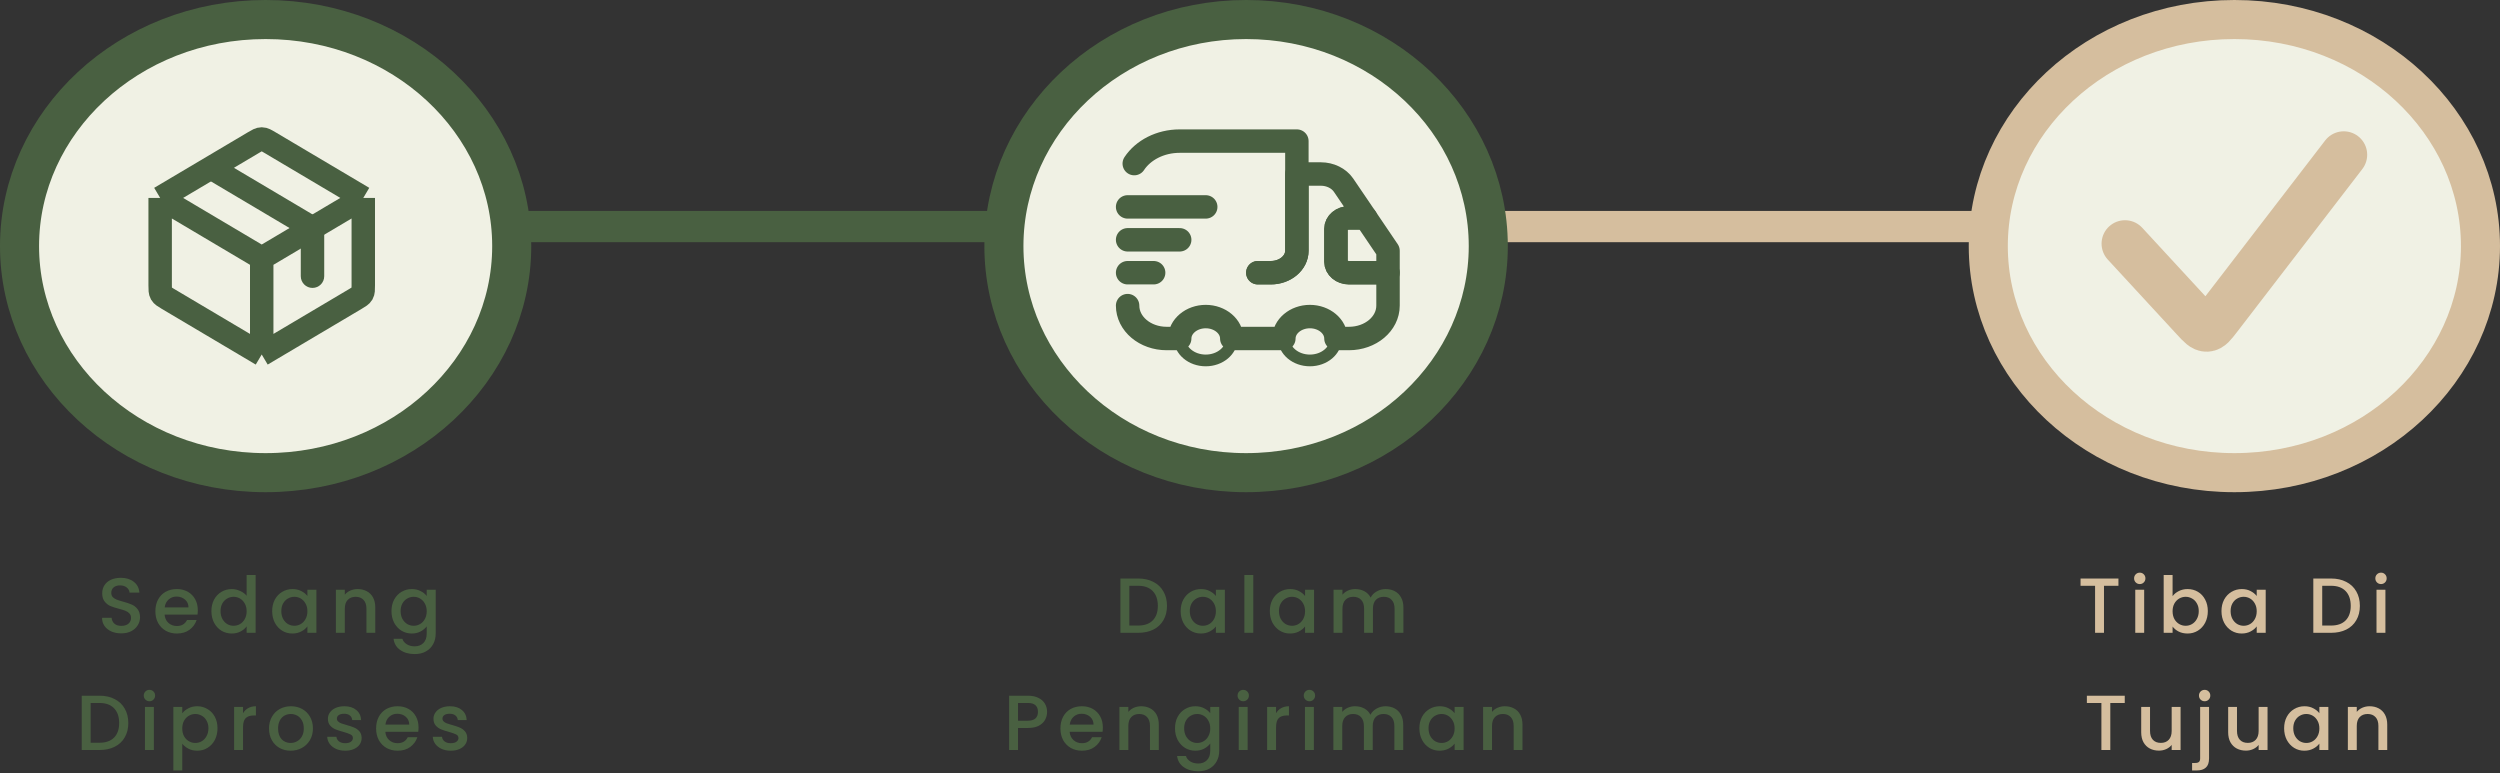 <svg width="320" height="99" viewBox="0 0 320 99" fill="none" xmlns="http://www.w3.org/2000/svg">
<rect x="0" y="0" width="320" height="99" fill="#333333" stroke="none"/>
<line x1="20" y1="29" x2="173" y2="29" stroke="#496041" stroke-width="4"/>
<line x1="147" y1="29" x2="299" y2="29" stroke="#D5BE9E" stroke-width="4"/>
<path d="M15.523 81.07C15.057 81.07 14.637 80.99 14.263 80.83C13.89 80.663 13.597 80.43 13.383 80.13C13.17 79.83 13.063 79.48 13.063 79.08H14.283C14.31 79.38 14.427 79.627 14.633 79.82C14.847 80.013 15.143 80.11 15.523 80.11C15.917 80.11 16.223 80.017 16.443 79.83C16.663 79.637 16.773 79.39 16.773 79.09C16.773 78.857 16.703 78.667 16.563 78.52C16.43 78.373 16.26 78.26 16.053 78.18C15.853 78.1 15.573 78.013 15.213 77.92C14.76 77.8 14.39 77.68 14.103 77.56C13.823 77.433 13.583 77.24 13.383 76.98C13.183 76.72 13.083 76.373 13.083 75.94C13.083 75.54 13.183 75.19 13.383 74.89C13.583 74.59 13.863 74.36 14.223 74.2C14.583 74.04 15 73.96 15.473 73.96C16.147 73.96 16.697 74.13 17.123 74.47C17.557 74.803 17.797 75.263 17.843 75.85H16.583C16.563 75.597 16.443 75.38 16.223 75.2C16.003 75.02 15.713 74.93 15.353 74.93C15.027 74.93 14.76 75.013 14.553 75.18C14.347 75.347 14.243 75.587 14.243 75.9C14.243 76.113 14.307 76.29 14.433 76.43C14.567 76.563 14.733 76.67 14.933 76.75C15.133 76.83 15.407 76.917 15.753 77.01C16.213 77.137 16.587 77.263 16.873 77.39C17.167 77.517 17.413 77.713 17.613 77.98C17.82 78.24 17.923 78.59 17.923 79.03C17.923 79.383 17.827 79.717 17.633 80.03C17.447 80.343 17.17 80.597 16.803 80.79C16.443 80.977 16.017 81.07 15.523 81.07ZM25.319 78.11C25.319 78.317 25.305 78.503 25.279 78.67H21.069C21.102 79.11 21.265 79.463 21.559 79.73C21.852 79.997 22.212 80.13 22.639 80.13C23.252 80.13 23.685 79.873 23.939 79.36H25.169C25.002 79.867 24.699 80.283 24.259 80.61C23.825 80.93 23.285 81.09 22.639 81.09C22.112 81.09 21.639 80.973 21.219 80.74C20.805 80.5 20.479 80.167 20.239 79.74C20.005 79.307 19.889 78.807 19.889 78.24C19.889 77.673 20.002 77.177 20.229 76.75C20.462 76.317 20.785 75.983 21.199 75.75C21.619 75.517 22.099 75.4 22.639 75.4C23.159 75.4 23.622 75.513 24.029 75.74C24.435 75.967 24.752 76.287 24.979 76.7C25.205 77.107 25.319 77.577 25.319 78.11ZM24.129 77.75C24.122 77.33 23.972 76.993 23.679 76.74C23.385 76.487 23.022 76.36 22.589 76.36C22.195 76.36 21.859 76.487 21.579 76.74C21.299 76.987 21.132 77.323 21.079 77.75H24.129ZM27.06 78.22C27.06 77.667 27.174 77.177 27.4 76.75C27.634 76.323 27.947 75.993 28.34 75.76C28.74 75.52 29.184 75.4 29.67 75.4C30.03 75.4 30.384 75.48 30.73 75.64C31.084 75.793 31.364 76 31.57 76.26V73.6H32.72V81H31.57V80.17C31.384 80.437 31.124 80.657 30.79 80.83C30.464 81.003 30.087 81.09 29.66 81.09C29.18 81.09 28.74 80.97 28.34 80.73C27.947 80.483 27.634 80.143 27.4 79.71C27.174 79.27 27.06 78.773 27.06 78.22ZM31.57 78.24C31.57 77.86 31.49 77.53 31.33 77.25C31.177 76.97 30.974 76.757 30.72 76.61C30.467 76.463 30.194 76.39 29.9 76.39C29.607 76.39 29.334 76.463 29.08 76.61C28.827 76.75 28.62 76.96 28.46 77.24C28.307 77.513 28.23 77.84 28.23 78.22C28.23 78.6 28.307 78.933 28.46 79.22C28.62 79.507 28.827 79.727 29.08 79.88C29.34 80.027 29.614 80.1 29.9 80.1C30.194 80.1 30.467 80.027 30.72 79.88C30.974 79.733 31.177 79.52 31.33 79.24C31.49 78.953 31.57 78.62 31.57 78.24ZM34.838 78.22C34.838 77.667 34.951 77.177 35.178 76.75C35.411 76.323 35.724 75.993 36.118 75.76C36.518 75.52 36.958 75.4 37.438 75.4C37.871 75.4 38.248 75.487 38.568 75.66C38.894 75.827 39.154 76.037 39.348 76.29V75.49H40.498V81H39.348V80.18C39.154 80.44 38.891 80.657 38.558 80.83C38.224 81.003 37.844 81.09 37.418 81.09C36.944 81.09 36.511 80.97 36.118 80.73C35.724 80.483 35.411 80.143 35.178 79.71C34.951 79.27 34.838 78.773 34.838 78.22ZM39.348 78.24C39.348 77.86 39.268 77.53 39.108 77.25C38.954 76.97 38.751 76.757 38.498 76.61C38.244 76.463 37.971 76.39 37.678 76.39C37.384 76.39 37.111 76.463 36.858 76.61C36.604 76.75 36.398 76.96 36.238 77.24C36.084 77.513 36.008 77.84 36.008 78.22C36.008 78.6 36.084 78.933 36.238 79.22C36.398 79.507 36.604 79.727 36.858 79.88C37.118 80.027 37.391 80.1 37.678 80.1C37.971 80.1 38.244 80.027 38.498 79.88C38.751 79.733 38.954 79.52 39.108 79.24C39.268 78.953 39.348 78.62 39.348 78.24ZM45.775 75.4C46.209 75.4 46.595 75.49 46.935 75.67C47.282 75.85 47.552 76.117 47.745 76.47C47.938 76.823 48.035 77.25 48.035 77.75V81H46.905V77.92C46.905 77.427 46.782 77.05 46.535 76.79C46.288 76.523 45.952 76.39 45.525 76.39C45.099 76.39 44.758 76.523 44.505 76.79C44.258 77.05 44.135 77.427 44.135 77.92V81H42.995V75.49H44.135V76.12C44.322 75.893 44.559 75.717 44.845 75.59C45.139 75.463 45.449 75.4 45.775 75.4ZM52.709 75.4C53.136 75.4 53.513 75.487 53.839 75.66C54.173 75.827 54.433 76.037 54.619 76.29V75.49H55.769V81.09C55.769 81.597 55.663 82.047 55.449 82.44C55.236 82.84 54.926 83.153 54.519 83.38C54.119 83.607 53.639 83.72 53.079 83.72C52.333 83.72 51.713 83.543 51.219 83.19C50.726 82.843 50.446 82.37 50.379 81.77H51.509C51.596 82.057 51.779 82.287 52.059 82.46C52.346 82.64 52.686 82.73 53.079 82.73C53.539 82.73 53.909 82.59 54.189 82.31C54.476 82.03 54.619 81.623 54.619 81.09V80.17C54.426 80.43 54.163 80.65 53.829 80.83C53.503 81.003 53.129 81.09 52.709 81.09C52.229 81.09 51.789 80.97 51.389 80.73C50.996 80.483 50.683 80.143 50.449 79.71C50.223 79.27 50.109 78.773 50.109 78.22C50.109 77.667 50.223 77.177 50.449 76.75C50.683 76.323 50.996 75.993 51.389 75.76C51.789 75.52 52.229 75.4 52.709 75.4ZM54.619 78.24C54.619 77.86 54.539 77.53 54.379 77.25C54.226 76.97 54.023 76.757 53.769 76.61C53.516 76.463 53.243 76.39 52.949 76.39C52.656 76.39 52.383 76.463 52.129 76.61C51.876 76.75 51.669 76.96 51.509 77.24C51.356 77.513 51.279 77.84 51.279 78.22C51.279 78.6 51.356 78.933 51.509 79.22C51.669 79.507 51.876 79.727 52.129 79.88C52.389 80.027 52.663 80.1 52.949 80.1C53.243 80.1 53.516 80.027 53.769 79.88C54.023 79.733 54.226 79.52 54.379 79.24C54.539 78.953 54.619 78.62 54.619 78.24ZM12.733 89.05C13.473 89.05 14.12 89.193 14.673 89.48C15.233 89.76 15.663 90.167 15.963 90.7C16.27 91.227 16.423 91.843 16.423 92.55C16.423 93.257 16.27 93.87 15.963 94.39C15.663 94.91 15.233 95.31 14.673 95.59C14.12 95.863 13.473 96 12.733 96H10.463V89.05H12.733ZM12.733 95.07C13.546 95.07 14.17 94.85 14.603 94.41C15.036 93.97 15.253 93.35 15.253 92.55C15.253 91.743 15.036 91.113 14.603 90.66C14.17 90.207 13.546 89.98 12.733 89.98H11.603V95.07H12.733ZM19.133 89.76C18.926 89.76 18.753 89.69 18.613 89.55C18.473 89.41 18.403 89.237 18.403 89.03C18.403 88.823 18.473 88.65 18.613 88.51C18.753 88.37 18.926 88.3 19.133 88.3C19.333 88.3 19.503 88.37 19.643 88.51C19.783 88.65 19.853 88.823 19.853 89.03C19.853 89.237 19.783 89.41 19.643 89.55C19.503 89.69 19.333 89.76 19.133 89.76ZM19.693 90.49V96H18.553V90.49H19.693ZM23.329 91.3C23.523 91.047 23.786 90.833 24.119 90.66C24.453 90.487 24.829 90.4 25.25 90.4C25.73 90.4 26.166 90.52 26.559 90.76C26.959 90.993 27.273 91.323 27.5 91.75C27.726 92.177 27.84 92.667 27.84 93.22C27.84 93.773 27.726 94.27 27.5 94.71C27.273 95.143 26.959 95.483 26.559 95.73C26.166 95.97 25.73 96.09 25.25 96.09C24.829 96.09 24.456 96.007 24.13 95.84C23.803 95.667 23.536 95.453 23.329 95.2V98.62H22.189V90.49H23.329V91.3ZM26.68 93.22C26.68 92.84 26.599 92.513 26.439 92.24C26.286 91.96 26.079 91.75 25.82 91.61C25.566 91.463 25.293 91.39 25 91.39C24.713 91.39 24.439 91.463 24.18 91.61C23.926 91.757 23.72 91.97 23.559 92.25C23.406 92.53 23.329 92.86 23.329 93.24C23.329 93.62 23.406 93.953 23.559 94.24C23.72 94.52 23.926 94.733 24.18 94.88C24.439 95.027 24.713 95.1 25 95.1C25.293 95.1 25.566 95.027 25.82 94.88C26.079 94.727 26.286 94.507 26.439 94.22C26.599 93.933 26.68 93.6 26.68 93.22ZM31.107 91.29C31.273 91.01 31.494 90.793 31.767 90.64C32.047 90.48 32.377 90.4 32.757 90.4V91.58H32.467C32.02 91.58 31.68 91.693 31.447 91.92C31.22 92.147 31.107 92.54 31.107 93.1V96H29.967V90.49H31.107V91.29ZM37.195 96.09C36.675 96.09 36.205 95.973 35.785 95.74C35.365 95.5 35.035 95.167 34.795 94.74C34.555 94.307 34.435 93.807 34.435 93.24C34.435 92.68 34.558 92.183 34.805 91.75C35.051 91.317 35.388 90.983 35.815 90.75C36.241 90.517 36.718 90.4 37.245 90.4C37.771 90.4 38.248 90.517 38.675 90.75C39.101 90.983 39.438 91.317 39.685 91.75C39.931 92.183 40.055 92.68 40.055 93.24C40.055 93.8 39.928 94.297 39.675 94.73C39.421 95.163 39.075 95.5 38.635 95.74C38.201 95.973 37.721 96.09 37.195 96.09ZM37.195 95.1C37.488 95.1 37.761 95.03 38.015 94.89C38.275 94.75 38.485 94.54 38.645 94.26C38.805 93.98 38.885 93.64 38.885 93.24C38.885 92.84 38.808 92.503 38.655 92.23C38.501 91.95 38.298 91.74 38.045 91.6C37.791 91.46 37.518 91.39 37.225 91.39C36.931 91.39 36.658 91.46 36.405 91.6C36.158 91.74 35.961 91.95 35.815 92.23C35.668 92.503 35.595 92.84 35.595 93.24C35.595 93.833 35.745 94.293 36.045 94.62C36.351 94.94 36.735 95.1 37.195 95.1ZM44.182 96.09C43.748 96.09 43.358 96.013 43.012 95.86C42.672 95.7 42.402 95.487 42.202 95.22C42.002 94.947 41.895 94.643 41.882 94.31H43.062C43.082 94.543 43.192 94.74 43.392 94.9C43.598 95.053 43.855 95.13 44.162 95.13C44.482 95.13 44.728 95.07 44.902 94.95C45.082 94.823 45.172 94.663 45.172 94.47C45.172 94.263 45.072 94.11 44.872 94.01C44.678 93.91 44.368 93.8 43.942 93.68C43.528 93.567 43.192 93.457 42.932 93.35C42.672 93.243 42.445 93.08 42.252 92.86C42.065 92.64 41.972 92.35 41.972 91.99C41.972 91.697 42.058 91.43 42.232 91.19C42.405 90.943 42.652 90.75 42.972 90.61C43.298 90.47 43.672 90.4 44.092 90.4C44.718 90.4 45.222 90.56 45.602 90.88C45.988 91.193 46.195 91.623 46.222 92.17H45.082C45.062 91.923 44.962 91.727 44.782 91.58C44.602 91.433 44.358 91.36 44.052 91.36C43.752 91.36 43.522 91.417 43.362 91.53C43.202 91.643 43.122 91.793 43.122 91.98C43.122 92.127 43.175 92.25 43.282 92.35C43.388 92.45 43.518 92.53 43.672 92.59C43.825 92.643 44.052 92.713 44.352 92.8C44.752 92.907 45.078 93.017 45.332 93.13C45.592 93.237 45.815 93.397 46.002 93.61C46.188 93.823 46.285 94.107 46.292 94.46C46.292 94.773 46.205 95.053 46.032 95.3C45.858 95.547 45.612 95.74 45.292 95.88C44.978 96.02 44.608 96.09 44.182 96.09ZM53.573 93.11C53.573 93.317 53.56 93.503 53.533 93.67H49.323C49.357 94.11 49.52 94.463 49.813 94.73C50.107 94.997 50.467 95.13 50.893 95.13C51.507 95.13 51.94 94.873 52.193 94.36H53.423C53.257 94.867 52.953 95.283 52.513 95.61C52.08 95.93 51.54 96.09 50.893 96.09C50.367 96.09 49.893 95.973 49.473 95.74C49.06 95.5 48.733 95.167 48.493 94.74C48.26 94.307 48.143 93.807 48.143 93.24C48.143 92.673 48.257 92.177 48.483 91.75C48.717 91.317 49.04 90.983 49.453 90.75C49.873 90.517 50.353 90.4 50.893 90.4C51.413 90.4 51.877 90.513 52.283 90.74C52.69 90.967 53.007 91.287 53.233 91.7C53.46 92.107 53.573 92.577 53.573 93.11ZM52.383 92.75C52.377 92.33 52.227 91.993 51.933 91.74C51.64 91.487 51.277 91.36 50.843 91.36C50.45 91.36 50.113 91.487 49.833 91.74C49.553 91.987 49.387 92.323 49.333 92.75H52.383ZM57.695 96.09C57.262 96.09 56.872 96.013 56.525 95.86C56.185 95.7 55.915 95.487 55.715 95.22C55.515 94.947 55.409 94.643 55.395 94.31H56.575C56.595 94.543 56.705 94.74 56.905 94.9C57.112 95.053 57.369 95.13 57.675 95.13C57.995 95.13 58.242 95.07 58.415 94.95C58.595 94.823 58.685 94.663 58.685 94.47C58.685 94.263 58.585 94.11 58.385 94.01C58.192 93.91 57.882 93.8 57.455 93.68C57.042 93.567 56.705 93.457 56.445 93.35C56.185 93.243 55.959 93.08 55.765 92.86C55.579 92.64 55.485 92.35 55.485 91.99C55.485 91.697 55.572 91.43 55.745 91.19C55.919 90.943 56.165 90.75 56.485 90.61C56.812 90.47 57.185 90.4 57.605 90.4C58.232 90.4 58.735 90.56 59.115 90.88C59.502 91.193 59.709 91.623 59.735 92.17H58.595C58.575 91.923 58.475 91.727 58.295 91.58C58.115 91.433 57.872 91.36 57.565 91.36C57.265 91.36 57.035 91.417 56.875 91.53C56.715 91.643 56.635 91.793 56.635 91.98C56.635 92.127 56.689 92.25 56.795 92.35C56.902 92.45 57.032 92.53 57.185 92.59C57.339 92.643 57.565 92.713 57.865 92.8C58.265 92.907 58.592 93.017 58.845 93.13C59.105 93.237 59.329 93.397 59.515 93.61C59.702 93.823 59.799 94.107 59.805 94.46C59.805 94.773 59.719 95.053 59.545 95.3C59.372 95.547 59.125 95.74 58.805 95.88C58.492 96.02 58.122 96.09 57.695 96.09Z" fill="#496041"/>
<path d="M145.684 74.05C146.424 74.05 147.071 74.193 147.624 74.48C148.184 74.76 148.614 75.167 148.914 75.7C149.221 76.227 149.374 76.843 149.374 77.55C149.374 78.257 149.221 78.87 148.914 79.39C148.614 79.91 148.184 80.31 147.624 80.59C147.071 80.863 146.424 81 145.684 81H143.414V74.05H145.684ZM145.684 80.07C146.497 80.07 147.121 79.85 147.554 79.41C147.987 78.97 148.204 78.35 148.204 77.55C148.204 76.743 147.987 76.113 147.554 75.66C147.121 75.207 146.497 74.98 145.684 74.98H144.554V80.07H145.684ZM151.124 78.22C151.124 77.667 151.237 77.177 151.464 76.75C151.697 76.323 152.011 75.993 152.404 75.76C152.804 75.52 153.244 75.4 153.724 75.4C154.157 75.4 154.534 75.487 154.854 75.66C155.181 75.827 155.441 76.037 155.634 76.29V75.49H156.784V81H155.634V80.18C155.441 80.44 155.177 80.657 154.844 80.83C154.511 81.003 154.131 81.09 153.704 81.09C153.231 81.09 152.797 80.97 152.404 80.73C152.011 80.483 151.697 80.143 151.464 79.71C151.237 79.27 151.124 78.773 151.124 78.22ZM155.634 78.24C155.634 77.86 155.554 77.53 155.394 77.25C155.241 76.97 155.037 76.757 154.784 76.61C154.531 76.463 154.257 76.39 153.964 76.39C153.671 76.39 153.397 76.463 153.144 76.61C152.891 76.75 152.684 76.96 152.524 77.24C152.371 77.513 152.294 77.84 152.294 78.22C152.294 78.6 152.371 78.933 152.524 79.22C152.684 79.507 152.891 79.727 153.144 79.88C153.404 80.027 153.677 80.1 153.964 80.1C154.257 80.1 154.531 80.027 154.784 79.88C155.037 79.733 155.241 79.52 155.394 79.24C155.554 78.953 155.634 78.62 155.634 78.24ZM160.421 73.6V81H159.281V73.6H160.421ZM162.538 78.22C162.538 77.667 162.651 77.177 162.878 76.75C163.111 76.323 163.425 75.993 163.818 75.76C164.218 75.52 164.658 75.4 165.138 75.4C165.571 75.4 165.948 75.487 166.268 75.66C166.595 75.827 166.855 76.037 167.048 76.29V75.49H168.198V81H167.048V80.18C166.855 80.44 166.591 80.657 166.258 80.83C165.925 81.003 165.545 81.09 165.118 81.09C164.645 81.09 164.211 80.97 163.818 80.73C163.425 80.483 163.111 80.143 162.878 79.71C162.651 79.27 162.538 78.773 162.538 78.22ZM167.048 78.24C167.048 77.86 166.968 77.53 166.808 77.25C166.655 76.97 166.451 76.757 166.198 76.61C165.945 76.463 165.671 76.39 165.378 76.39C165.085 76.39 164.811 76.463 164.558 76.61C164.305 76.75 164.098 76.96 163.938 77.24C163.785 77.513 163.708 77.84 163.708 78.22C163.708 78.6 163.785 78.933 163.938 79.22C164.098 79.507 164.305 79.727 164.558 79.88C164.818 80.027 165.091 80.1 165.378 80.1C165.671 80.1 165.945 80.027 166.198 79.88C166.451 79.733 166.655 79.52 166.808 79.24C166.968 78.953 167.048 78.62 167.048 78.24ZM177.365 75.4C177.799 75.4 178.185 75.49 178.525 75.67C178.872 75.85 179.142 76.117 179.335 76.47C179.535 76.823 179.635 77.25 179.635 77.75V81H178.505V77.92C178.505 77.427 178.382 77.05 178.135 76.79C177.889 76.523 177.552 76.39 177.125 76.39C176.699 76.39 176.359 76.523 176.105 76.79C175.859 77.05 175.735 77.427 175.735 77.92V81H174.605V77.92C174.605 77.427 174.482 77.05 174.235 76.79C173.989 76.523 173.652 76.39 173.225 76.39C172.799 76.39 172.459 76.523 172.205 76.79C171.959 77.05 171.835 77.427 171.835 77.92V81H170.695V75.49H171.835V76.12C172.022 75.893 172.259 75.717 172.545 75.59C172.832 75.463 173.139 75.4 173.465 75.4C173.905 75.4 174.299 75.493 174.645 75.68C174.992 75.867 175.259 76.137 175.445 76.49C175.612 76.157 175.872 75.893 176.225 75.7C176.579 75.5 176.959 75.4 177.365 75.4ZM134.028 91.12C134.028 91.473 133.945 91.807 133.778 92.12C133.611 92.433 133.345 92.69 132.978 92.89C132.611 93.083 132.141 93.18 131.568 93.18H130.308V96H129.168V89.05H131.568C132.101 89.05 132.551 89.143 132.918 89.33C133.291 89.51 133.568 89.757 133.748 90.07C133.935 90.383 134.028 90.733 134.028 91.12ZM131.568 92.25C132.001 92.25 132.325 92.153 132.538 91.96C132.751 91.76 132.858 91.48 132.858 91.12C132.858 90.36 132.428 89.98 131.568 89.98H130.308V92.25H131.568ZM141.165 93.11C141.165 93.317 141.152 93.503 141.125 93.67H136.915C136.949 94.11 137.112 94.463 137.405 94.73C137.699 94.997 138.059 95.13 138.485 95.13C139.099 95.13 139.532 94.873 139.785 94.36H141.015C140.849 94.867 140.545 95.283 140.105 95.61C139.672 95.93 139.132 96.09 138.485 96.09C137.959 96.09 137.485 95.973 137.065 95.74C136.652 95.5 136.325 95.167 136.085 94.74C135.852 94.307 135.735 93.807 135.735 93.24C135.735 92.673 135.849 92.177 136.075 91.75C136.309 91.317 136.632 90.983 137.045 90.75C137.465 90.517 137.945 90.4 138.485 90.4C139.005 90.4 139.469 90.513 139.875 90.74C140.282 90.967 140.599 91.287 140.825 91.7C141.052 92.107 141.165 92.577 141.165 93.11ZM139.975 92.75C139.969 92.33 139.819 91.993 139.525 91.74C139.232 91.487 138.869 91.36 138.435 91.36C138.042 91.36 137.705 91.487 137.425 91.74C137.145 91.987 136.979 92.323 136.925 92.75H139.975ZM146.067 90.4C146.5 90.4 146.887 90.49 147.227 90.67C147.574 90.85 147.844 91.117 148.037 91.47C148.23 91.823 148.327 92.25 148.327 92.75V96H147.197V92.92C147.197 92.427 147.074 92.05 146.827 91.79C146.58 91.523 146.244 91.39 145.817 91.39C145.39 91.39 145.05 91.523 144.797 91.79C144.55 92.05 144.427 92.427 144.427 92.92V96H143.287V90.49H144.427V91.12C144.614 90.893 144.85 90.717 145.137 90.59C145.43 90.463 145.74 90.4 146.067 90.4ZM153.001 90.4C153.428 90.4 153.805 90.487 154.131 90.66C154.465 90.827 154.725 91.037 154.911 91.29V90.49H156.061V96.09C156.061 96.597 155.955 97.047 155.741 97.44C155.528 97.84 155.218 98.153 154.811 98.38C154.411 98.607 153.931 98.72 153.371 98.72C152.625 98.72 152.005 98.543 151.511 98.19C151.018 97.843 150.738 97.37 150.671 96.77H151.801C151.888 97.057 152.071 97.287 152.351 97.46C152.638 97.64 152.978 97.73 153.371 97.73C153.831 97.73 154.201 97.59 154.481 97.31C154.768 97.03 154.911 96.623 154.911 96.09V95.17C154.718 95.43 154.455 95.65 154.121 95.83C153.795 96.003 153.421 96.09 153.001 96.09C152.521 96.09 152.081 95.97 151.681 95.73C151.288 95.483 150.975 95.143 150.741 94.71C150.515 94.27 150.401 93.773 150.401 93.22C150.401 92.667 150.515 92.177 150.741 91.75C150.975 91.323 151.288 90.993 151.681 90.76C152.081 90.52 152.521 90.4 153.001 90.4ZM154.911 93.24C154.911 92.86 154.831 92.53 154.671 92.25C154.518 91.97 154.315 91.757 154.061 91.61C153.808 91.463 153.535 91.39 153.241 91.39C152.948 91.39 152.675 91.463 152.421 91.61C152.168 91.75 151.961 91.96 151.801 92.24C151.648 92.513 151.571 92.84 151.571 93.22C151.571 93.6 151.648 93.933 151.801 94.22C151.961 94.507 152.168 94.727 152.421 94.88C152.681 95.027 152.955 95.1 153.241 95.1C153.535 95.1 153.808 95.027 154.061 94.88C154.315 94.733 154.518 94.52 154.671 94.24C154.831 93.953 154.911 93.62 154.911 93.24ZM159.139 89.76C158.932 89.76 158.759 89.69 158.619 89.55C158.479 89.41 158.409 89.237 158.409 89.03C158.409 88.823 158.479 88.65 158.619 88.51C158.759 88.37 158.932 88.3 159.139 88.3C159.339 88.3 159.509 88.37 159.649 88.51C159.789 88.65 159.859 88.823 159.859 89.03C159.859 89.237 159.789 89.41 159.649 89.55C159.509 89.69 159.339 89.76 159.139 89.76ZM159.699 90.49V96H158.559V90.49H159.699ZM163.335 91.29C163.502 91.01 163.722 90.793 163.995 90.64C164.275 90.48 164.605 90.4 164.985 90.4V91.58H164.695C164.249 91.58 163.909 91.693 163.675 91.92C163.449 92.147 163.335 92.54 163.335 93.1V96H162.195V90.49H163.335V91.29ZM167.613 89.76C167.407 89.76 167.233 89.69 167.093 89.55C166.953 89.41 166.883 89.237 166.883 89.03C166.883 88.823 166.953 88.65 167.093 88.51C167.233 88.37 167.407 88.3 167.613 88.3C167.813 88.3 167.983 88.37 168.123 88.51C168.263 88.65 168.333 88.823 168.333 89.03C168.333 89.237 168.263 89.41 168.123 89.55C167.983 89.69 167.813 89.76 167.613 89.76ZM168.173 90.49V96H167.033V90.49H168.173ZM177.34 90.4C177.773 90.4 178.16 90.49 178.5 90.67C178.847 90.85 179.117 91.117 179.31 91.47C179.51 91.823 179.61 92.25 179.61 92.75V96H178.48V92.92C178.48 92.427 178.357 92.05 178.11 91.79C177.863 91.523 177.527 91.39 177.1 91.39C176.673 91.39 176.333 91.523 176.08 91.79C175.833 92.05 175.71 92.427 175.71 92.92V96H174.58V92.92C174.58 92.427 174.457 92.05 174.21 91.79C173.963 91.523 173.627 91.39 173.2 91.39C172.773 91.39 172.433 91.523 172.18 91.79C171.933 92.05 171.81 92.427 171.81 92.92V96H170.67V90.49H171.81V91.12C171.997 90.893 172.233 90.717 172.52 90.59C172.807 90.463 173.113 90.4 173.44 90.4C173.88 90.4 174.273 90.493 174.62 90.68C174.967 90.867 175.233 91.137 175.42 91.49C175.587 91.157 175.847 90.893 176.2 90.7C176.553 90.5 176.933 90.4 177.34 90.4ZM181.681 93.22C181.681 92.667 181.794 92.177 182.021 91.75C182.254 91.323 182.567 90.993 182.961 90.76C183.361 90.52 183.801 90.4 184.281 90.4C184.714 90.4 185.091 90.487 185.411 90.66C185.737 90.827 185.997 91.037 186.191 91.29V90.49H187.341V96H186.191V95.18C185.997 95.44 185.734 95.657 185.401 95.83C185.067 96.003 184.687 96.09 184.261 96.09C183.787 96.09 183.354 95.97 182.961 95.73C182.567 95.483 182.254 95.143 182.021 94.71C181.794 94.27 181.681 93.773 181.681 93.22ZM186.191 93.24C186.191 92.86 186.111 92.53 185.951 92.25C185.797 91.97 185.594 91.757 185.341 91.61C185.087 91.463 184.814 91.39 184.521 91.39C184.227 91.39 183.954 91.463 183.701 91.61C183.447 91.75 183.241 91.96 183.081 92.24C182.927 92.513 182.851 92.84 182.851 93.22C182.851 93.6 182.927 93.933 183.081 94.22C183.241 94.507 183.447 94.727 183.701 94.88C183.961 95.027 184.234 95.1 184.521 95.1C184.814 95.1 185.087 95.027 185.341 94.88C185.594 94.733 185.797 94.52 185.951 94.24C186.111 93.953 186.191 93.62 186.191 93.24ZM192.618 90.4C193.051 90.4 193.438 90.49 193.778 90.67C194.125 90.85 194.395 91.117 194.588 91.47C194.781 91.823 194.878 92.25 194.878 92.75V96H193.748V92.92C193.748 92.427 193.625 92.05 193.378 91.79C193.131 91.523 192.795 91.39 192.368 91.39C191.941 91.39 191.601 91.523 191.348 91.79C191.101 92.05 190.978 92.427 190.978 92.92V96H189.838V90.49H190.978V91.12C191.165 90.893 191.401 90.717 191.688 90.59C191.981 90.463 192.291 90.4 192.618 90.4Z" fill="#496041"/>
<path d="M271.16 74.05V74.98H269.31V81H268.17V74.98H266.31V74.05H271.16ZM273.894 74.76C273.688 74.76 273.514 74.69 273.374 74.55C273.234 74.41 273.164 74.237 273.164 74.03C273.164 73.823 273.234 73.65 273.374 73.51C273.514 73.37 273.688 73.3 273.894 73.3C274.094 73.3 274.264 73.37 274.404 73.51C274.544 73.65 274.614 73.823 274.614 74.03C274.614 74.237 274.544 74.41 274.404 74.55C274.264 74.69 274.094 74.76 273.894 74.76ZM274.454 75.49V81H273.314V75.49H274.454ZM278.091 76.31C278.285 76.043 278.548 75.827 278.881 75.66C279.221 75.487 279.598 75.4 280.011 75.4C280.498 75.4 280.938 75.517 281.331 75.75C281.725 75.983 282.035 76.317 282.261 76.75C282.488 77.177 282.601 77.667 282.601 78.22C282.601 78.773 282.488 79.27 282.261 79.71C282.035 80.143 281.721 80.483 281.321 80.73C280.928 80.97 280.491 81.09 280.011 81.09C279.585 81.09 279.205 81.007 278.871 80.84C278.545 80.673 278.285 80.46 278.091 80.2V81H276.951V73.6H278.091V76.31ZM281.441 78.22C281.441 77.84 281.361 77.513 281.201 77.24C281.048 76.96 280.841 76.75 280.581 76.61C280.328 76.463 280.055 76.39 279.761 76.39C279.475 76.39 279.201 76.463 278.941 76.61C278.688 76.757 278.481 76.97 278.321 77.25C278.168 77.53 278.091 77.86 278.091 78.24C278.091 78.62 278.168 78.953 278.321 79.24C278.481 79.52 278.688 79.733 278.941 79.88C279.201 80.027 279.475 80.1 279.761 80.1C280.055 80.1 280.328 80.027 280.581 79.88C280.841 79.727 281.048 79.507 281.201 79.22C281.361 78.933 281.441 78.6 281.441 78.22ZM284.349 78.22C284.349 77.667 284.462 77.177 284.689 76.75C284.922 76.323 285.235 75.993 285.629 75.76C286.029 75.52 286.469 75.4 286.949 75.4C287.382 75.4 287.759 75.487 288.079 75.66C288.405 75.827 288.665 76.037 288.859 76.29V75.49H290.009V81H288.859V80.18C288.665 80.44 288.402 80.657 288.069 80.83C287.735 81.003 287.355 81.09 286.929 81.09C286.455 81.09 286.022 80.97 285.629 80.73C285.235 80.483 284.922 80.143 284.689 79.71C284.462 79.27 284.349 78.773 284.349 78.22ZM288.859 78.24C288.859 77.86 288.779 77.53 288.619 77.25C288.465 76.97 288.262 76.757 288.009 76.61C287.755 76.463 287.482 76.39 287.189 76.39C286.895 76.39 286.622 76.463 286.369 76.61C286.115 76.75 285.909 76.96 285.749 77.24C285.595 77.513 285.519 77.84 285.519 78.22C285.519 78.6 285.595 78.933 285.749 79.22C285.909 79.507 286.115 79.727 286.369 79.88C286.629 80.027 286.902 80.1 287.189 80.1C287.482 80.1 287.755 80.027 288.009 79.88C288.262 79.733 288.465 79.52 288.619 79.24C288.779 78.953 288.859 78.62 288.859 78.24ZM298.374 74.05C299.114 74.05 299.76 74.193 300.314 74.48C300.874 74.76 301.304 75.167 301.604 75.7C301.91 76.227 302.064 76.843 302.064 77.55C302.064 78.257 301.91 78.87 301.604 79.39C301.304 79.91 300.874 80.31 300.314 80.59C299.76 80.863 299.114 81 298.374 81H296.104V74.05H298.374ZM298.374 80.07C299.187 80.07 299.81 79.85 300.244 79.41C300.677 78.97 300.894 78.35 300.894 77.55C300.894 76.743 300.677 76.113 300.244 75.66C299.81 75.207 299.187 74.98 298.374 74.98H297.244V80.07H298.374ZM304.773 74.76C304.567 74.76 304.393 74.69 304.253 74.55C304.113 74.41 304.043 74.237 304.043 74.03C304.043 73.823 304.113 73.65 304.253 73.51C304.393 73.37 304.567 73.3 304.773 73.3C304.973 73.3 305.143 73.37 305.283 73.51C305.423 73.65 305.493 73.823 305.493 74.03C305.493 74.237 305.423 74.41 305.283 74.55C305.143 74.69 304.973 74.76 304.773 74.76ZM305.333 75.49V81H304.193V75.49H305.333ZM271.969 89.05V89.98H270.119V96H268.979V89.98H267.119V89.05H271.969ZM279.114 90.49V96H277.974V95.35C277.794 95.577 277.557 95.757 277.264 95.89C276.977 96.017 276.671 96.08 276.344 96.08C275.911 96.08 275.521 95.99 275.174 95.81C274.834 95.63 274.564 95.363 274.364 95.01C274.171 94.657 274.074 94.23 274.074 93.73V90.49H275.204V93.56C275.204 94.053 275.327 94.433 275.574 94.7C275.821 94.96 276.157 95.09 276.584 95.09C277.011 95.09 277.347 94.96 277.594 94.7C277.847 94.433 277.974 94.053 277.974 93.56V90.49H279.114ZM282.198 89.76C281.991 89.76 281.818 89.69 281.678 89.55C281.538 89.41 281.468 89.237 281.468 89.03C281.468 88.823 281.538 88.65 281.678 88.51C281.818 88.37 281.991 88.3 282.198 88.3C282.398 88.3 282.568 88.37 282.708 88.51C282.848 88.65 282.918 88.823 282.918 89.03C282.918 89.237 282.848 89.41 282.708 89.55C282.568 89.69 282.398 89.76 282.198 89.76ZM282.758 97.08C282.758 97.62 282.621 98.01 282.348 98.25C282.081 98.497 281.691 98.62 281.178 98.62H280.588V97.66H280.978C281.211 97.66 281.375 97.613 281.468 97.52C281.568 97.433 281.618 97.287 281.618 97.08V90.49H282.758V97.08ZM290.245 90.49V96H289.105V95.35C288.925 95.577 288.688 95.757 288.395 95.89C288.108 96.017 287.802 96.08 287.475 96.08C287.042 96.08 286.652 95.99 286.305 95.81C285.965 95.63 285.695 95.363 285.495 95.01C285.302 94.657 285.205 94.23 285.205 93.73V90.49H286.335V93.56C286.335 94.053 286.458 94.433 286.705 94.7C286.952 94.96 287.288 95.09 287.715 95.09C288.142 95.09 288.478 94.96 288.725 94.7C288.978 94.433 289.105 94.053 289.105 93.56V90.49H290.245ZM292.369 93.22C292.369 92.667 292.482 92.177 292.709 91.75C292.942 91.323 293.256 90.993 293.649 90.76C294.049 90.52 294.489 90.4 294.969 90.4C295.402 90.4 295.779 90.487 296.099 90.66C296.426 90.827 296.686 91.037 296.879 91.29V90.49H298.029V96H296.879V95.18C296.686 95.44 296.422 95.657 296.089 95.83C295.756 96.003 295.376 96.09 294.949 96.09C294.476 96.09 294.042 95.97 293.649 95.73C293.256 95.483 292.942 95.143 292.709 94.71C292.482 94.27 292.369 93.773 292.369 93.22ZM296.879 93.24C296.879 92.86 296.799 92.53 296.639 92.25C296.486 91.97 296.282 91.757 296.029 91.61C295.776 91.463 295.502 91.39 295.209 91.39C294.916 91.39 294.642 91.463 294.389 91.61C294.136 91.75 293.929 91.96 293.769 92.24C293.616 92.513 293.539 92.84 293.539 93.22C293.539 93.6 293.616 93.933 293.769 94.22C293.929 94.507 294.136 94.727 294.389 94.88C294.649 95.027 294.922 95.1 295.209 95.1C295.502 95.1 295.776 95.027 296.029 94.88C296.282 94.733 296.486 94.52 296.639 94.24C296.799 93.953 296.879 93.62 296.879 93.24ZM303.306 90.4C303.74 90.4 304.126 90.49 304.466 90.67C304.813 90.85 305.083 91.117 305.276 91.47C305.47 91.823 305.566 92.25 305.566 92.75V96H304.436V92.92C304.436 92.427 304.313 92.05 304.066 91.79C303.82 91.523 303.483 91.39 303.056 91.39C302.63 91.39 302.29 91.523 302.036 91.79C301.79 92.05 301.666 92.427 301.666 92.92V96H300.526V90.49H301.666V91.12C301.853 90.893 302.09 90.717 302.376 90.59C302.67 90.463 302.98 90.4 303.306 90.4Z" fill="#D5BE9E"/>
<path d="M317.5 31.5C317.5 47.34 303.58 60.5 286 60.5C268.42 60.5 254.5 47.34 254.5 31.5C254.5 15.66 268.42 2.5 286 2.5C303.58 2.5 317.5 15.66 317.5 31.5Z" fill="#F0F1E4" stroke="#D5BE9E" stroke-width="5"/>
<path d="M65.5 31.5C65.5 47.34 51.58 60.5 34 60.5C16.42 60.5 2.5 47.34 2.5 31.5C2.5 15.66 16.42 2.5 34 2.5C51.58 2.5 65.5 15.66 65.5 31.5Z" fill="#F0F1E4" stroke="#496041" stroke-width="5"/>
<path d="M190.5 31.5C190.5 47.373 176.768 60.5 159.5 60.5C142.232 60.5 128.5 47.373 128.5 31.5C128.5 15.627 142.232 2.5 159.5 2.5C176.768 2.5 190.5 15.627 190.5 31.5Z" fill="#F0F1E4" stroke="#496041" stroke-width="5"/>
<path d="M33.5 45.375V33.042M33.5 45.375L21.48 38.248C21.001 37.964 20.762 37.822 20.631 37.592C20.5 37.362 20.5 37.084 20.5 36.527V25.333M33.5 45.375L40 41.521L45.52 38.248C45.999 37.964 46.238 37.822 46.369 37.592C46.5 37.362 46.5 37.084 46.5 36.527V25.333M33.5 33.042L20.5 25.333M33.5 33.042L46.5 25.333M20.5 25.333L32.48 18.23C32.977 17.935 33.226 17.788 33.5 17.788C33.774 17.788 34.023 17.935 34.52 18.23L46.5 25.333" stroke="#496041" stroke-width="3" stroke-linejoin="round"/>
<path d="M38.5 35.354C38.5 36.182 39.172 36.854 40 36.854C40.828 36.854 41.5 36.182 41.5 35.354H38.5ZM39.869 29.262L38.566 30.004L39.869 29.262ZM26.235 22.769L38.255 29.896L39.785 27.316L27.765 20.189L26.235 22.769ZM41.5 35.354V30.327H38.5V35.354H41.5ZM38.255 29.896C38.378 29.97 38.469 30.024 38.547 30.072C38.624 30.119 38.665 30.147 38.688 30.164C38.709 30.18 38.696 30.172 38.669 30.144C38.638 30.112 38.6 30.064 38.566 30.004L41.172 28.52C40.966 28.157 40.697 27.917 40.462 27.744C40.253 27.592 39.999 27.443 39.785 27.316L38.255 29.896ZM41.5 30.327C41.5 30.077 41.502 29.784 41.477 29.526C41.448 29.236 41.379 28.882 41.172 28.52L38.566 30.004C38.531 29.945 38.51 29.888 38.498 29.844C38.488 29.806 38.488 29.791 38.491 29.818C38.493 29.846 38.496 29.896 38.498 29.986C38.5 30.077 38.5 30.183 38.5 30.327H41.5Z" fill="#496041"/>
<path d="M161 34.907H162.667C164.5 34.907 166 33.644 166 32.099V18.062H151C148.5 18.062 146.317 19.227 145.184 20.94" stroke="#496041" stroke-width="3" stroke-linecap="round" stroke-linejoin="round"/>
<path d="M144.334 39.118C144.334 41.448 146.567 43.329 149.334 43.329H151.001C151.001 41.785 152.501 40.521 154.334 40.521C156.167 40.521 157.667 41.785 157.667 43.329H164.334C164.334 41.785 165.834 40.521 167.667 40.521C169.501 40.521 171.001 41.785 171.001 43.329H172.667C175.434 43.329 177.667 41.448 177.667 39.118V34.907H172.667C171.751 34.907 171.001 34.275 171.001 33.503V29.292C171.001 28.52 171.751 27.888 172.667 27.888H174.817L171.967 23.691C171.367 22.821 170.267 22.273 169.067 22.273H166.001V32.099C166.001 33.643 164.501 34.907 162.667 34.907H161.001" stroke="#496041" stroke-width="3" stroke-linecap="round" stroke-linejoin="round"/>
<path d="M154.333 46.136C156.174 46.136 157.667 44.879 157.667 43.329C157.667 41.778 156.174 40.522 154.333 40.522C152.492 40.522 151 41.778 151 43.329C151 44.879 152.492 46.136 154.333 46.136Z" stroke="#496041" stroke-width="1.5" stroke-linecap="round" stroke-linejoin="round"/>
<path d="M167.667 46.136C169.508 46.136 171.001 44.879 171.001 43.329C171.001 41.778 169.508 40.522 167.667 40.522C165.826 40.522 164.334 41.778 164.334 43.329C164.334 44.879 165.826 46.136 167.667 46.136Z" stroke="#496041" stroke-width="1.5" stroke-linecap="round" stroke-linejoin="round"/>
<path d="M177.667 32.099V34.907H172.667C171.75 34.907 171 34.275 171 33.503V29.292C171 28.52 171.75 27.888 172.667 27.888H174.817L177.667 32.099Z" stroke="#496041" stroke-width="3" stroke-linecap="round" stroke-linejoin="round"/>
<path d="M144.334 26.484H154.334" stroke="#496041" stroke-width="3" stroke-linecap="round" stroke-linejoin="round"/>
<path d="M144.334 30.695H151.001" stroke="#496041" stroke-width="3" stroke-linecap="round" stroke-linejoin="round"/>
<path d="M144.334 34.907H147.667" stroke="#496041" stroke-width="3" stroke-linecap="round" stroke-linejoin="round"/>
<path d="M300 19.808L283.946 40.689C283.275 41.562 282.94 41.998 282.475 42.019C282.011 42.04 281.637 41.635 280.891 40.826L272 31.189" stroke="#D5BE9E" stroke-width="6" stroke-linecap="round"/>
</svg>
